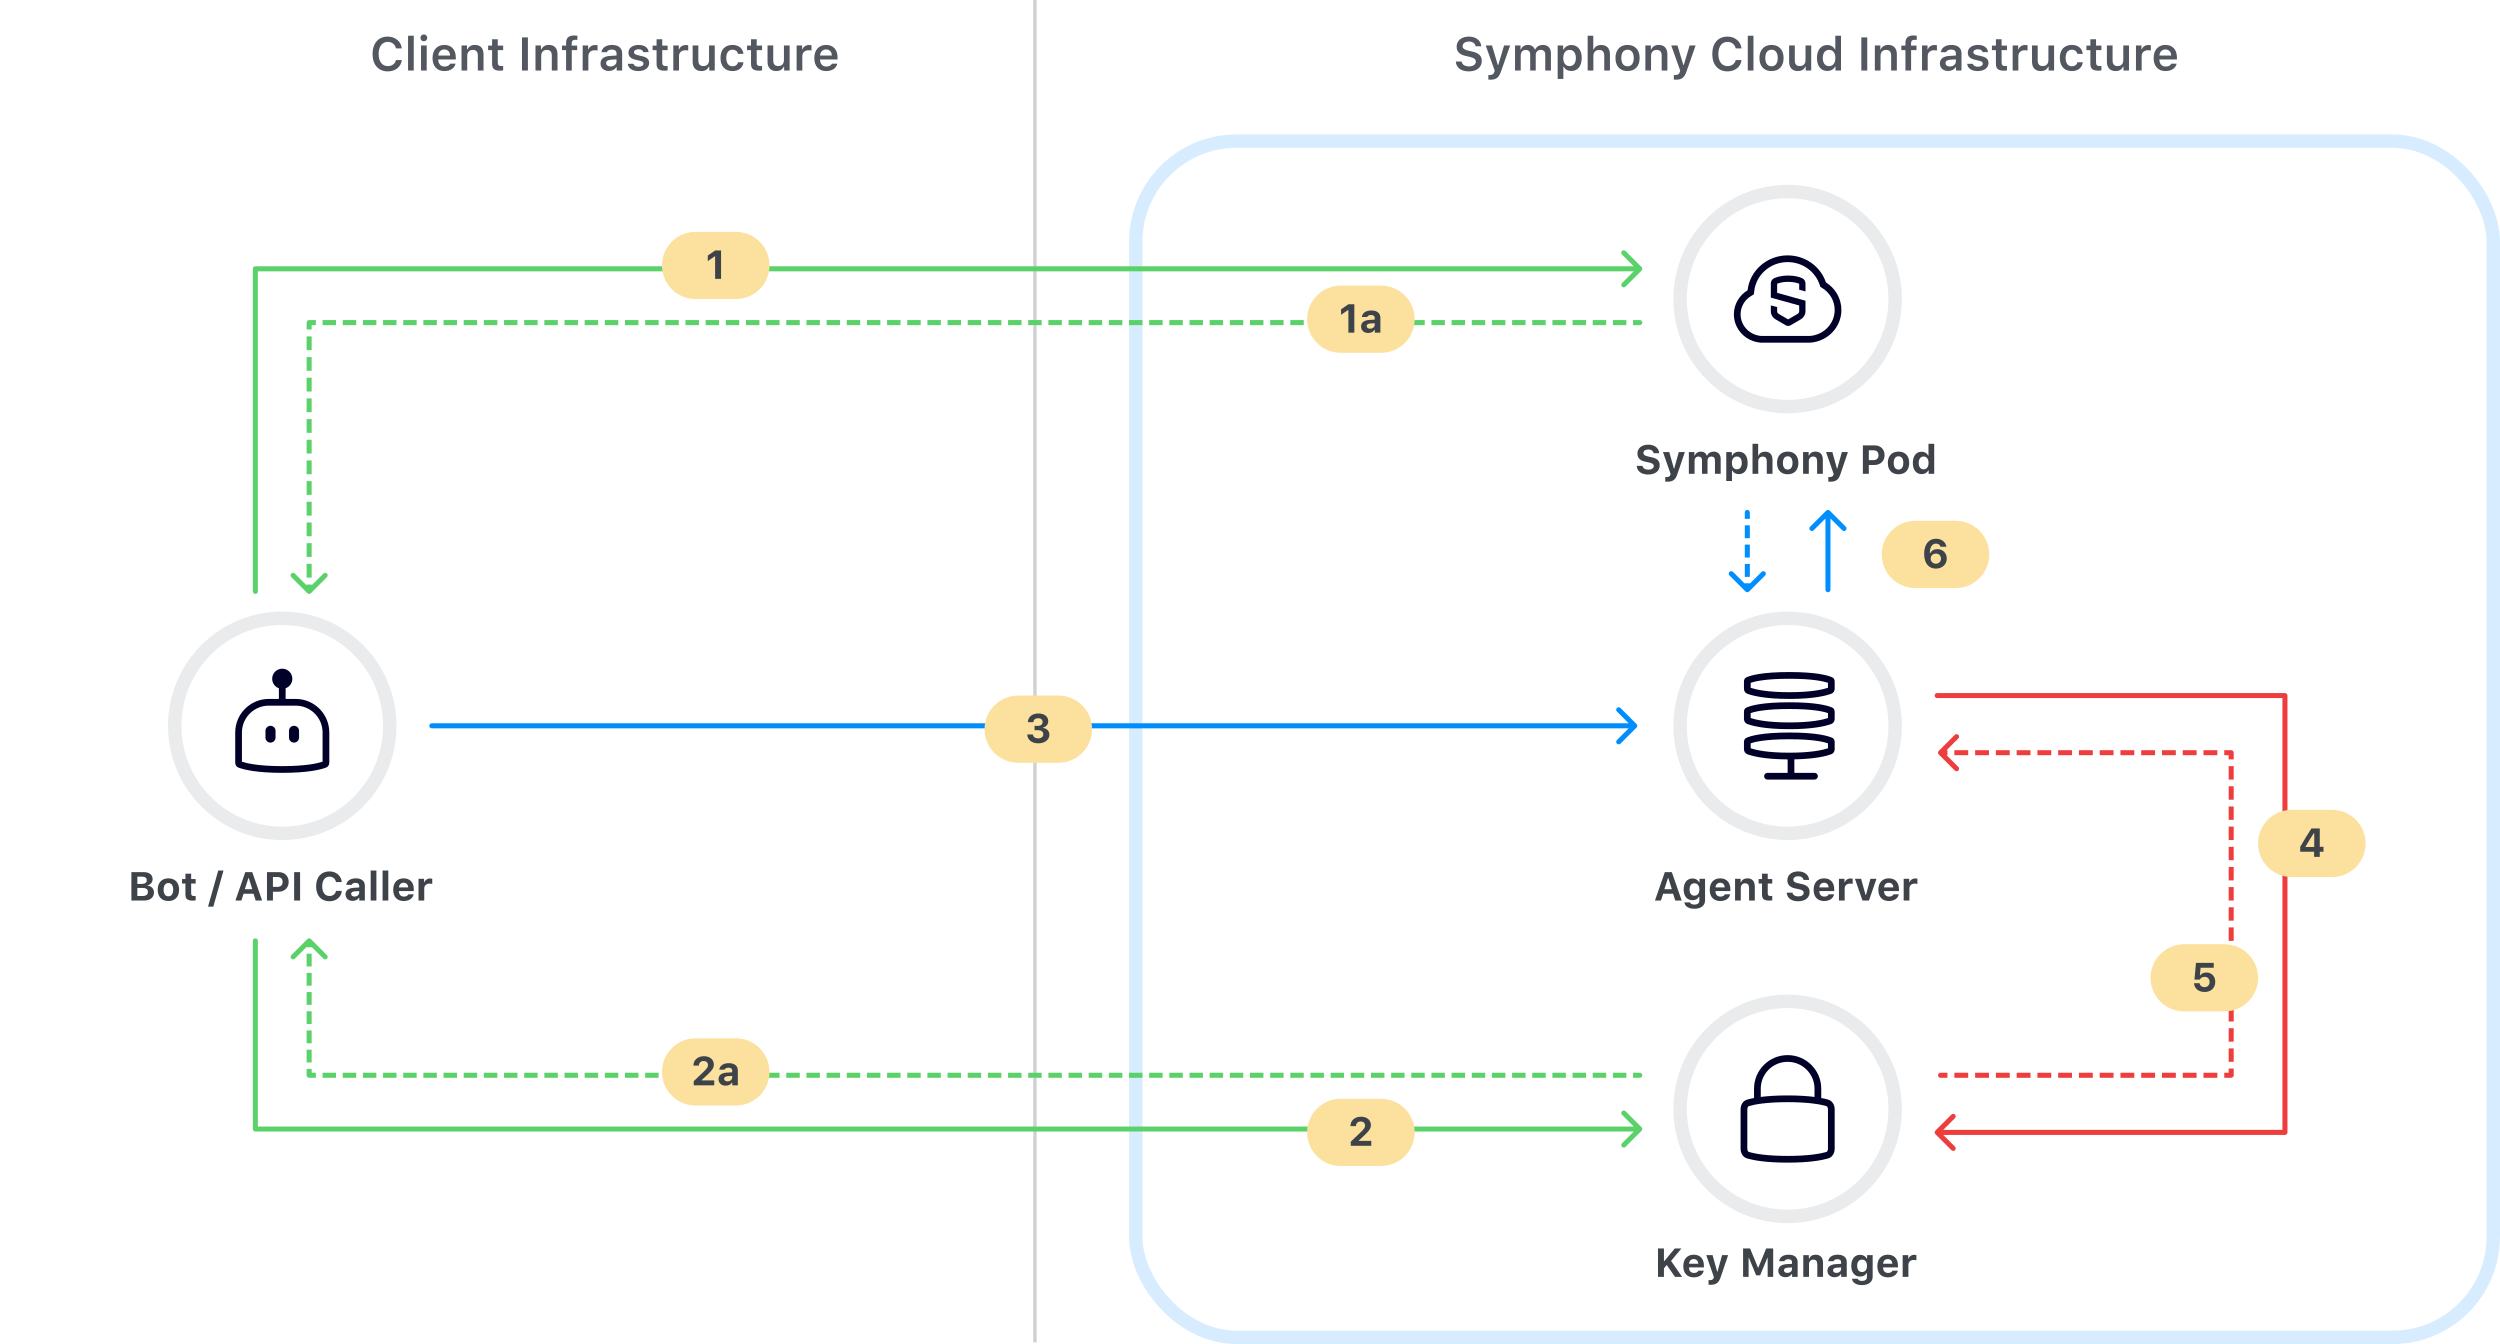 <svg width="744" height="400" viewBox="0 0 744 400" fill="none" xmlns="http://www.w3.org/2000/svg">
<rect width="744" height="400" fill="white"/>
<path d="M308 0L308 399.5" stroke="#CFD0D2"/>
<rect opacity="0.16" x="338" y="42" width="404" height="356" rx="30" stroke="#008EFF" stroke-width="4"/>
<path d="M500 216C500 198.327 514.327 184 532 184C549.673 184 564 198.327 564 216C564 233.673 549.673 248 532 248C514.327 248 500 233.673 500 216Z" fill="white"/>
<path d="M519 202.828C519 202.298 519.227 201.803 519.709 201.583C520.997 200.997 524.381 200 532.5 200C540.619 200 544.003 200.997 545.291 201.583C545.773 201.803 546 202.298 546 202.828V204.93C546 205.598 545.657 206.21 545.031 206.446C543.466 207.036 539.791 208 532.5 208C525.209 208 521.534 207.036 519.969 206.446C519.343 206.21 519 205.598 519 204.93V202.828Z" fill="white"/>
<path d="M519 211.828C519 211.298 519.227 210.803 519.709 210.583C520.997 209.997 524.381 209 532.5 209C540.619 209 544.003 209.997 545.291 210.583C545.773 210.803 546 211.298 546 211.828V213.93C546 214.598 545.657 215.21 545.031 215.446C543.466 216.036 539.791 217 532.5 217C525.209 217 521.534 216.036 519.969 215.446C519.343 215.21 519 214.598 519 213.93V211.828Z" fill="white"/>
<path d="M519 220.828C519 220.298 519.227 219.803 519.709 219.583C520.997 218.997 524.381 218 532.5 218C540.619 218 544.003 218.997 545.291 219.583C545.773 219.803 546 220.298 546 220.828V222.93C546 223.598 545.657 224.21 545.031 224.446C543.466 225.036 539.791 226 532.5 226C525.209 226 521.534 225.036 519.969 224.446C519.343 224.21 519 223.598 519 222.93V220.828Z" fill="white"/>
<path fill-rule="evenodd" clip-rule="evenodd" d="M519.709 201.583C519.227 201.803 519 202.298 519 202.828V204.93C519 205.598 519.343 206.21 519.969 206.446C521.534 207.036 525.209 208 532.5 208C539.791 208 543.466 207.036 545.031 206.446C545.657 206.21 546 205.598 546 204.93V202.828C546 202.298 545.773 201.803 545.291 201.583C544.003 200.997 540.619 200 532.5 200C524.381 200 520.997 200.997 519.709 201.583ZM521 203.219V204.691C522.489 205.193 525.911 206 532.5 206C539.089 206 542.511 205.193 544 204.691V203.219C542.688 202.752 539.475 202 532.5 202C525.525 202 522.312 202.752 521 203.219Z" fill="#000028"/>
<path fill-rule="evenodd" clip-rule="evenodd" d="M519.709 210.583C519.227 210.803 519 211.298 519 211.828V213.93C519 214.598 519.343 215.21 519.969 215.446C521.534 216.036 525.209 217 532.5 217C539.791 217 543.466 216.036 545.031 215.446C545.657 215.21 546 214.598 546 213.93V211.828C546 211.298 545.773 210.803 545.291 210.583C544.003 209.997 540.619 209 532.5 209C524.381 209 520.997 209.997 519.709 210.583ZM521 212.219V213.691C522.489 214.193 525.911 215 532.5 215C539.089 215 542.511 214.193 544 213.691V212.219C542.688 211.752 539.475 211 532.5 211C525.525 211 522.312 211.752 521 212.219Z" fill="#000028"/>
<path fill-rule="evenodd" clip-rule="evenodd" d="M545.031 224.446C543.577 224.994 540.303 225.865 534 225.986V230H540C540.552 230 541 230.448 541 231C541 231.552 540.552 232 540 232H526C525.448 232 525 231.552 525 231C525 230.448 525.448 230 526 230H532V225.998C525.04 225.956 521.498 225.022 519.969 224.446C519.343 224.21 519 223.598 519 222.93V220.828C519 220.298 519.227 219.803 519.709 219.583C520.997 218.997 524.381 218 532.5 218C540.619 218 544.003 218.997 545.291 219.583C545.773 219.803 546 220.298 546 220.828V222.93C546 223.598 545.657 224.21 545.031 224.446ZM521 222.691V221.219C522.312 220.752 525.525 220 532.5 220C539.475 220 542.688 220.752 544 221.219V222.691C542.511 223.193 539.089 224 532.5 224C525.911 224 522.489 223.193 521 222.691Z" fill="#000028"/>
<path d="M532 246C515.431 246 502 232.569 502 216H498C498 234.778 513.222 250 532 250V246ZM562 216C562 232.569 548.569 246 532 246V250C550.778 250 566 234.778 566 216H562ZM532 186C548.569 186 562 199.431 562 216H566C566 197.222 550.778 182 532 182V186ZM532 182C513.222 182 498 197.222 498 216H502C502 199.431 515.431 186 532 186V182Z" fill="#EAEBEC"/>
<path d="M52 216C52 198.327 66.327 184 84 184C101.673 184 116 198.327 116 216C116 233.673 101.673 248 84 248C66.327 248 52 233.673 52 216Z" fill="white"/>
<path d="M70 218C70 212.477 74.477 208 80 208H88C93.523 208 98 212.477 98 218V226.93C98 227.598 97.657 228.209 97.029 228.441C95.439 229.03 91.659 230 84 230C76.341 230 72.561 229.03 70.971 228.441C70.343 228.209 70 227.598 70 226.93V218Z" fill="white"/>
<path d="M79 217.5C79 216.672 79.672 216 80.5 216C81.328 216 82 216.672 82 217.5V219.5C82 220.328 81.328 221 80.5 221C79.672 221 79 220.328 79 219.5V217.5Z" fill="#000028"/>
<path d="M87.5 216C86.672 216 86 216.672 86 217.5V219.5C86 220.328 86.672 221 87.5 221C88.328 221 89 220.328 89 219.5V217.5C89 216.672 88.328 216 87.5 216Z" fill="#000028"/>
<path fill-rule="evenodd" clip-rule="evenodd" d="M85 204.829C86.165 204.417 87 203.306 87 202C87 200.343 85.657 199 84 199C82.343 199 81 200.343 81 202C81 203.306 81.835 204.417 83 204.829V208H80C74.477 208 70 212.477 70 218V226.93C70 227.598 70.343 228.209 70.971 228.441C72.561 229.03 76.341 230 84 230C91.659 230 95.439 229.03 97.029 228.441C97.657 228.209 98 227.598 98 226.93V218C98 212.477 93.523 208 88 208H85V204.829ZM80 210C75.582 210 72 213.582 72 218V226.683C73.524 227.187 77.064 228 84 228C90.936 228 94.476 227.187 96 226.683V218C96 213.582 92.418 210 88 210H80Z" fill="#000028"/>
<path d="M84 246C67.431 246 54 232.569 54 216H50C50 234.778 65.222 250 84 250V246ZM114 216C114 232.569 100.569 246 84 246V250C102.778 250 118 234.778 118 216H114ZM84 186C100.569 186 114 199.431 114 216H118C118 197.222 102.778 182 84 182V186ZM84 182C65.222 182 50 197.222 50 216H54C54 199.431 67.431 186 84 186V182Z" fill="#EAEBEC"/>
<path d="M500 330C500 312.327 514.327 298 532 298C549.673 298 564 312.327 564 330C564 347.673 549.673 362 532 362C514.327 362 500 347.673 500 330Z" fill="white"/>
<path d="M518 330.141C518 328.803 518.701 327.595 519.988 327.229C521.968 326.666 525.652 326 532 326C538.348 326 542.032 326.666 544.012 327.229C545.299 327.595 546 328.803 546 330.141V341.859C546 343.197 545.299 344.405 544.012 344.771C542.032 345.334 538.348 346 532 346C525.652 346 521.968 345.334 519.988 344.771C518.701 344.405 518 343.197 518 341.859V330.141Z" fill="white"/>
<path fill-rule="evenodd" clip-rule="evenodd" d="M532 314C526.477 314 522 318.477 522 324V326.763C521.19 326.916 520.526 327.076 519.988 327.229C518.701 327.595 518 328.803 518 330.141V341.859C518 343.197 518.701 344.405 519.988 344.771C521.968 345.334 525.652 346 532 346C538.348 346 542.032 345.334 544.012 344.771C545.299 344.405 546 343.197 546 341.859V330.141C546 328.803 545.299 327.595 544.012 327.229C543.474 327.076 542.81 326.916 542 326.763V324C542 318.477 537.523 314 532 314ZM540 326.448V324C540 319.582 536.418 316 532 316C527.582 316 524 319.582 524 324V326.448C526.012 326.188 528.631 326 532 326C535.369 326 537.988 326.188 540 326.448ZM544 330.141V341.859C544 342.187 543.913 342.434 543.814 342.586C543.725 342.722 543.617 342.804 543.465 342.847C541.707 343.347 538.216 344 532 344C525.784 344 522.293 343.347 520.535 342.847C520.383 342.804 520.275 342.722 520.186 342.586C520.087 342.434 520 342.187 520 341.859V330.141C520 329.813 520.087 329.566 520.186 329.414C520.275 329.278 520.383 329.196 520.535 329.153C522.293 328.653 525.784 328 532 328C538.216 328 541.707 328.653 543.465 329.153C543.617 329.196 543.725 329.278 543.814 329.414C543.913 329.566 544 329.813 544 330.141Z" fill="#000028"/>
<path d="M532 360C515.431 360 502 346.569 502 330H498C498 348.778 513.222 364 532 364V360ZM562 330C562 346.569 548.569 360 532 360V364C550.778 364 566 348.778 566 330H562ZM532 300C548.569 300 562 313.431 562 330H566C566 311.222 550.778 296 532 296V300ZM532 296C513.222 296 498 311.222 498 330H502C502 313.431 515.431 300 532 300V296Z" fill="#EAEBEC"/>
<path d="M500 89C500 71.327 514.327 57 532 57C549.673 57 564 71.327 564 89C564 106.673 549.673 121 532 121C514.327 121 500 106.673 500 89Z" fill="white"/>
<path fill-rule="evenodd" clip-rule="evenodd" d="M532 76C537.318 76 541.828 79.373 543.402 84.044C546.168 85.778 548 88.806 548 92.25C548 97.416 543.879 101.644 538.667 101.979L524 101.975C519.525 101.643 516 97.998 516 93.55C516 90.527 517.628 87.875 520.075 86.382C520.747 80.541 525.83 76 532 76Z" fill="white"/>
<path d="M528.875 92.606C528.875 92.939 529.052 93.246 529.34 93.414L532.156 95.054L534.972 93.414C535.26 93.246 535.438 92.939 535.438 92.606L535.438 90.911L527 88.571V84.373C527 83.758 527.317 83.093 527.996 82.787C528.721 82.461 530.11 82 532.156 82C534.202 82 535.591 82.461 536.317 82.787C536.995 83.093 537.313 83.758 537.313 84.373V86.732L535.438 86.212V84.447C534.887 84.216 533.795 83.872 532.156 83.872C530.517 83.872 529.425 84.216 528.875 84.447V87.148L537.312 89.5V92.606C537.312 93.604 536.781 94.528 535.917 95.031L532.865 96.809C532.427 97.064 531.886 97.064 531.448 96.809L528.395 95.031C527.531 94.528 527 93.604 527 92.606V90.892L528.875 91.375V92.606Z" fill="#000028"/>
<path fill-rule="evenodd" clip-rule="evenodd" d="M524 101.975L538.667 101.979C543.879 101.644 548 97.416 548 92.25C548 88.806 546.168 85.778 543.402 84.044C541.828 79.373 537.318 76 532 76C525.83 76 520.747 80.541 520.075 86.382C517.628 87.875 516 90.527 516 93.55C516 97.998 519.525 101.643 524 101.975ZM541.507 84.683L541.735 85.359L542.34 85.738C544.56 87.131 546 89.538 546 92.25C546 96.292 542.78 99.68 538.599 99.979L524.079 99.975C520.631 99.685 518 96.879 518 93.55C518 91.269 519.226 89.243 521.117 88.089L521.951 87.581L522.062 86.61C522.615 81.807 526.817 78 532 78C536.461 78 540.207 80.826 541.507 84.683Z" fill="#000028"/>
<path d="M532 119C515.431 119 502 105.569 502 89H498C498 107.778 513.222 123 532 123V119ZM562 89C562 105.569 548.569 119 532 119V123C550.778 123 566 107.778 566 89H562ZM532 59C548.569 59 562 72.431 562 89H566C566 70.222 550.778 55 532 55V59ZM532 55C513.222 55 498 70.222 498 89H502C502 72.431 515.431 59 532 59V55Z" fill="#EAEBEC"/>
<g filter="url(#filter0_d)">
<path d="M560 164C560 158.477 564.477 154 570 154H582C587.523 154 592 158.477 592 164C592 169.523 587.523 174 582 174H570C564.477 174 560 169.523 560 164Z" fill="#FBE19D"/>
<path d="M576.123 168.217C578.016 168.217 579.357 166.969 579.357 165.211C579.357 163.6 578.18 162.416 576.574 162.416C575.59 162.416 574.805 162.861 574.418 163.652H574.312C574.312 161.824 574.992 160.781 576.164 160.781C576.85 160.781 577.359 161.133 577.494 161.707H579.246C579.041 160.295 577.805 159.328 576.141 159.328C573.979 159.328 572.625 161.027 572.625 163.834C572.625 166.77 574.096 168.217 576.123 168.217ZM576.105 166.764C575.227 166.764 574.576 166.096 574.576 165.229C574.576 164.379 575.203 163.746 576.111 163.746C577.02 163.746 577.641 164.373 577.641 165.252C577.641 166.107 576.984 166.764 576.105 166.764Z" fill="#3E4249"/>
</g>
<path d="M543.25 175.5C543.25 175.914 543.586 176.25 544 176.25C544.414 176.25 544.75 175.914 544.75 175.5L543.25 175.5ZM544.53 151.97C544.237 151.677 543.763 151.677 543.47 151.97L538.697 156.743C538.404 157.036 538.404 157.51 538.697 157.803C538.99 158.096 539.464 158.096 539.757 157.803L544 153.561L548.243 157.803C548.536 158.096 549.01 158.096 549.303 157.803C549.596 157.51 549.596 157.036 549.303 156.743L544.53 151.97ZM544.75 175.5L544.75 152.5L543.25 152.5L543.25 175.5L544.75 175.5Z" fill="#008EFF"/>
<path d="M128.5 215.25C128.086 215.25 127.75 215.586 127.75 216C127.75 216.414 128.086 216.75 128.5 216.75V215.25ZM487.03 216.53C487.323 216.237 487.323 215.763 487.03 215.47L482.257 210.697C481.964 210.404 481.49 210.404 481.197 210.697C480.904 210.99 480.904 211.464 481.197 211.757L485.439 216L481.197 220.243C480.904 220.536 480.904 221.01 481.197 221.303C481.49 221.596 481.964 221.596 482.257 221.303L487.03 216.53ZM128.5 216.75L486.5 216.75V215.25L128.5 215.25V216.75Z" fill="#008EFF"/>
<path d="M75.25 176C75.25 176.414 75.586 176.75 76 176.75C76.414 176.75 76.75 176.414 76.75 176L75.25 176ZM488.53 80.53C488.823 80.237 488.823 79.763 488.53 79.47L483.757 74.697C483.464 74.404 482.99 74.404 482.697 74.697C482.404 74.99 482.404 75.464 482.697 75.757L486.939 80L482.697 84.243C482.404 84.535 482.404 85.01 482.697 85.303C482.99 85.596 483.464 85.596 483.757 85.303L488.53 80.53ZM76 80L76 79.25C75.586 79.25 75.25 79.586 75.25 80L76 80ZM76.75 176L76.75 80L75.25 80L75.25 176L76.75 176ZM76 80.75L488 80.75L488 79.25L76 79.25L76 80.75Z" fill="#5AD269"/>
<path d="M75.25 280C75.25 279.586 75.586 279.25 76 279.25C76.414 279.25 76.75 279.586 76.75 280L75.25 280ZM488.53 335.469C488.823 335.762 488.823 336.237 488.53 336.53L483.757 341.303C483.464 341.596 482.99 341.596 482.697 341.303C482.404 341.01 482.404 340.535 482.697 340.242L486.939 336L482.697 331.757C482.404 331.464 482.404 330.989 482.697 330.696C482.99 330.404 483.464 330.404 483.757 330.696L488.53 335.469ZM76 336L76 336.75C75.586 336.75 75.25 336.414 75.25 336L76 336ZM76.75 280L76.75 336L75.25 336L75.25 280L76.75 280ZM76 335.25L488 335.25L488 336.75L76 336.75L76 335.25Z" fill="#5AD269"/>
<path d="M488 95.25C488.414 95.25 488.75 95.586 488.75 96C488.75 96.414 488.414 96.75 488 96.75L488 95.25ZM92.53 176.53C92.237 176.823 91.763 176.823 91.47 176.53L86.697 171.757C86.404 171.464 86.404 170.99 86.697 170.697C86.99 170.404 87.465 170.404 87.757 170.697L92 174.939L96.243 170.697C96.535 170.404 97.01 170.404 97.303 170.697C97.596 170.99 97.596 171.464 97.303 171.757L92.53 176.53ZM92 96L91.25 96C91.25 95.586 91.586 95.25 92 95.25L92 96ZM488 96.75L486 96.75L486 95.25L488 95.25L488 96.75ZM484 96.75L480 96.75L480 95.25L484 95.25L484 96.75ZM478 96.75L474 96.75L474 95.25L478 95.25L478 96.75ZM472 96.75L468 96.75L468 95.25L472 95.25L472 96.75ZM466 96.75L462 96.75L462 95.25L466 95.25L466 96.75ZM460 96.75L456 96.75L456 95.25L460 95.25L460 96.75ZM454 96.75L450 96.75L450 95.25L454 95.25L454 96.75ZM448 96.75L444 96.75L444 95.25L448 95.25L448 96.75ZM442 96.75L438 96.75L438 95.25L442 95.25L442 96.75ZM436 96.75L432 96.75L432 95.25L436 95.25L436 96.75ZM430 96.75L426 96.75L426 95.25L430 95.25L430 96.75ZM424 96.75L420 96.75L420 95.25L424 95.25L424 96.75ZM418 96.75L414 96.75L414 95.25L418 95.25L418 96.75ZM412 96.75L408 96.75L408 95.25L412 95.25L412 96.75ZM406 96.75L402 96.75L402 95.25L406 95.25L406 96.75ZM400 96.75L396 96.75L396 95.25L400 95.25L400 96.75ZM394 96.75L390 96.75L390 95.25L394 95.25L394 96.75ZM388 96.75L384 96.75L384 95.25L388 95.25L388 96.75ZM382 96.75L378 96.75L378 95.25L382 95.25L382 96.75ZM376 96.75L372 96.75L372 95.25L376 95.25L376 96.75ZM370 96.75L366 96.75L366 95.25L370 95.25L370 96.75ZM364 96.75L360 96.75L360 95.25L364 95.25L364 96.75ZM358 96.75L354 96.75L354 95.25L358 95.25L358 96.75ZM352 96.75L348 96.75L348 95.25L352 95.25L352 96.75ZM346 96.75L342 96.75L342 95.25L346 95.25L346 96.75ZM340 96.75L336 96.75L336 95.25L340 95.25L340 96.75ZM334 96.75L330 96.75L330 95.25L334 95.25L334 96.75ZM328 96.75L324 96.75L324 95.25L328 95.25L328 96.75ZM322 96.75L318 96.75L318 95.25L322 95.25L322 96.75ZM316 96.75L312 96.75L312 95.25L316 95.25L316 96.75ZM310 96.75L306 96.75L306 95.25L310 95.25L310 96.75ZM304 96.75L300 96.75L300 95.25L304 95.25L304 96.75ZM298 96.75L294 96.75L294 95.25L298 95.25L298 96.75ZM292 96.75L288 96.75L288 95.25L292 95.25L292 96.75ZM286 96.75L282 96.75L282 95.25L286 95.25L286 96.75ZM280 96.75L276 96.75L276 95.25L280 95.25L280 96.75ZM274 96.75L270 96.75L270 95.25L274 95.25L274 96.75ZM268 96.75L264 96.75L264 95.25L268 95.25L268 96.75ZM262 96.75L258 96.75L258 95.25L262 95.25L262 96.75ZM256 96.75L252 96.75L252 95.25L256 95.25L256 96.75ZM250 96.75L246 96.75L246 95.25L250 95.25L250 96.75ZM244 96.75L240 96.75L240 95.25L244 95.25L244 96.75ZM238 96.75L234 96.75L234 95.25L238 95.25L238 96.75ZM232 96.75L228 96.75L228 95.25L232 95.25L232 96.75ZM226 96.75L222 96.75L222 95.25L226 95.25L226 96.75ZM220 96.75L216 96.75L216 95.25L220 95.25L220 96.75ZM214 96.75L210 96.75L210 95.25L214 95.25L214 96.75ZM208 96.75L204 96.75L204 95.25L208 95.25L208 96.75ZM202 96.75L198 96.75L198 95.25L202 95.25L202 96.75ZM196 96.75L192 96.75L192 95.25L196 95.25L196 96.75ZM190 96.75L186 96.75L186 95.25L190 95.25L190 96.75ZM184 96.75L180 96.75L180 95.25L184 95.25L184 96.75ZM178 96.75L174 96.75L174 95.25L178 95.25L178 96.75ZM172 96.75L168 96.75L168 95.25L172 95.25L172 96.75ZM166 96.75L162 96.75L162 95.25L166 95.25L166 96.75ZM160 96.75L156 96.75L156 95.25L160 95.25L160 96.75ZM154 96.75L150 96.75L150 95.25L154 95.25L154 96.75ZM148 96.75L144 96.75L144 95.25L148 95.25L148 96.75ZM142 96.75L138 96.75L138 95.25L142 95.25L142 96.75ZM136 96.75L132 96.75L132 95.25L136 95.25L136 96.75ZM130 96.75L126 96.75L126 95.25L130 95.25L130 96.75ZM124 96.75L120 96.75L120 95.25L124 95.25L124 96.75ZM118 96.75L114 96.75L114 95.25L118 95.25L118 96.75ZM112 96.75L108 96.75L108 95.25L112 95.25L112 96.75ZM106 96.75L102 96.75L102 95.25L106 95.25L106 96.75ZM100 96.75L96 96.75L96 95.25L100 95.25L100 96.75ZM94 96.75L92 96.75L92 95.25L94 95.25L94 96.75ZM92.75 96L92.75 98.051L91.25 98.051L91.25 96L92.75 96ZM92.75 100.103L92.75 104.205L91.25 104.205L91.25 100.103L92.75 100.103ZM92.75 106.256L92.75 110.359L91.25 110.359L91.25 106.256L92.75 106.256ZM92.75 112.41L92.75 116.513L91.25 116.513L91.25 112.41L92.75 112.41ZM92.75 118.564L92.75 122.667L91.25 122.667L91.25 118.564L92.75 118.564ZM92.75 124.718L92.75 128.82L91.25 128.82L91.25 124.718L92.75 124.718ZM92.75 130.872L92.75 134.974L91.25 134.974L91.25 130.872L92.75 130.872ZM92.75 137.026L92.75 141.128L91.25 141.128L91.25 137.026L92.75 137.026ZM92.75 143.179L92.75 147.282L91.25 147.282L91.25 143.179L92.75 143.179ZM92.75 149.333L92.75 153.436L91.25 153.436L91.25 149.333L92.75 149.333ZM92.75 155.487L92.75 159.59L91.25 159.59L91.25 155.487L92.75 155.487ZM92.75 161.641L92.75 165.744L91.25 165.744L91.25 161.641L92.75 161.641ZM92.75 167.795L92.75 171.897L91.25 171.897L91.25 167.795L92.75 167.795ZM92.75 173.949L92.75 176L91.25 176L91.25 173.949L92.75 173.949Z" fill="#5AD269"/>
<path d="M488 320.75C488.414 320.75 488.75 320.414 488.75 320C488.75 319.586 488.414 319.25 488 319.25L488 320.75ZM92.53 279.47C92.237 279.177 91.763 279.177 91.47 279.47L86.697 284.243C86.404 284.536 86.404 285.011 86.697 285.303C86.99 285.596 87.465 285.596 87.757 285.303L92 281.061L96.243 285.303C96.535 285.596 97.01 285.596 97.303 285.303C97.596 285.011 97.596 284.536 97.303 284.243L92.53 279.47ZM92 320L91.25 320C91.25 320.414 91.586 320.75 92 320.75L92 320ZM488 319.25L486 319.25L486 320.75L488 320.75L488 319.25ZM484 319.25L480 319.25L480 320.75L484 320.75L484 319.25ZM478 319.25L474 319.25L474 320.75L478 320.75L478 319.25ZM472 319.25L468 319.25L468 320.75L472 320.75L472 319.25ZM466 319.25L462 319.25L462 320.75L466 320.75L466 319.25ZM460 319.25L456 319.25L456 320.75L460 320.75L460 319.25ZM454 319.25L450 319.25L450 320.75L454 320.75L454 319.25ZM448 319.25L444 319.25L444 320.75L448 320.75L448 319.25ZM442 319.25L438 319.25L438 320.75L442 320.75L442 319.25ZM436 319.25L432 319.25L432 320.75L436 320.75L436 319.25ZM430 319.25L426 319.25L426 320.75L430 320.75L430 319.25ZM424 319.25L420 319.25L420 320.75L424 320.75L424 319.25ZM418 319.25L414 319.25L414 320.75L418 320.75L418 319.25ZM412 319.25L408 319.25L408 320.75L412 320.75L412 319.25ZM406 319.25L402 319.25L402 320.75L406 320.75L406 319.25ZM400 319.25L396 319.25L396 320.75L400 320.75L400 319.25ZM394 319.25L390 319.25L390 320.75L394 320.75L394 319.25ZM388 319.25L384 319.25L384 320.75L388 320.75L388 319.25ZM382 319.25L378 319.25L378 320.75L382 320.75L382 319.25ZM376 319.25L372 319.25L372 320.75L376 320.75L376 319.25ZM370 319.25L366 319.25L366 320.75L370 320.75L370 319.25ZM364 319.25L360 319.25L360 320.75L364 320.75L364 319.25ZM358 319.25L354 319.25L354 320.75L358 320.75L358 319.25ZM352 319.25L348 319.25L348 320.75L352 320.75L352 319.25ZM346 319.25L342 319.25L342 320.75L346 320.75L346 319.25ZM340 319.25L336 319.25L336 320.75L340 320.75L340 319.25ZM334 319.25L330 319.25L330 320.75L334 320.75L334 319.25ZM328 319.25L324 319.25L324 320.75L328 320.75L328 319.25ZM322 319.25L318 319.25L318 320.75L322 320.75L322 319.25ZM316 319.25L312 319.25L312 320.75L316 320.75L316 319.25ZM310 319.25L306 319.25L306 320.75L310 320.75L310 319.25ZM304 319.25L300 319.25L300 320.75L304 320.75L304 319.25ZM298 319.25L294 319.25L294 320.75L298 320.75L298 319.25ZM292 319.25L288 319.25L288 320.75L292 320.75L292 319.25ZM286 319.25L282 319.25L282 320.75L286 320.75L286 319.25ZM280 319.25L276 319.25L276 320.75L280 320.75L280 319.25ZM274 319.25L270 319.25L270 320.75L274 320.75L274 319.25ZM268 319.25L264 319.25L264 320.75L268 320.75L268 319.25ZM262 319.25L258 319.25L258 320.75L262 320.75L262 319.25ZM256 319.25L252 319.25L252 320.75L256 320.75L256 319.25ZM250 319.25L246 319.25L246 320.75L250 320.75L250 319.25ZM244 319.25L240 319.25L240 320.75L244 320.75L244 319.25ZM238 319.25L234 319.25L234 320.75L238 320.75L238 319.25ZM232 319.25L228 319.25L228 320.75L232 320.75L232 319.25ZM226 319.25L222 319.25L222 320.75L226 320.75L226 319.25ZM220 319.25L216 319.25L216 320.75L220 320.75L220 319.25ZM214 319.25L210 319.25L210 320.75L214 320.75L214 319.25ZM208 319.25L204 319.25L204 320.75L208 320.75L208 319.25ZM202 319.25L198 319.25L198 320.75L202 320.75L202 319.25ZM196 319.25L192 319.25L192 320.75L196 320.75L196 319.25ZM190 319.25L186 319.25L186 320.75L190 320.75L190 319.25ZM184 319.25L180 319.25L180 320.75L184 320.75L184 319.25ZM178 319.25L174 319.25L174 320.75L178 320.75L178 319.25ZM172 319.25L168 319.25L168 320.75L172 320.75L172 319.25ZM166 319.25L162 319.25L162 320.75L166 320.75L166 319.25ZM160 319.25L156 319.25L156 320.75L160 320.75L160 319.25ZM154 319.25L150 319.25L150 320.75L154 320.75L154 319.25ZM148 319.25L144 319.25L144 320.75L148 320.75L148 319.25ZM142 319.25L138 319.25L138 320.75L142 320.75L142 319.25ZM136 319.25L132 319.25L132 320.75L136 320.75L136 319.25ZM130 319.25L126 319.25L126 320.75L130 320.75L130 319.25ZM124 319.25L120 319.25L120 320.75L124 320.75L124 319.25ZM118 319.25L114 319.25L114 320.75L118 320.75L118 319.25ZM112 319.25L108 319.25L108 320.75L112 320.75L112 319.25ZM106 319.25L102 319.25L102 320.75L106 320.75L106 319.25ZM100 319.25L96 319.25L96 320.75L100 320.75L100 319.25ZM94 319.25L92 319.25L92 320.75L94 320.75L94 319.25ZM92.75 320L92.75 318.095L91.25 318.095L91.25 320L92.75 320ZM92.75 316.191L92.75 312.381L91.25 312.381L91.25 316.191L92.75 316.191ZM92.75 310.476L92.75 306.667L91.25 306.667L91.25 310.476L92.75 310.476ZM92.75 304.762L92.75 300.952L91.25 300.952L91.25 304.762L92.75 304.762ZM92.75 299.048L92.75 295.238L91.25 295.238L91.25 299.048L92.75 299.048ZM92.75 293.333L92.75 289.524L91.25 289.524L91.25 293.333L92.75 293.333ZM92.75 287.619L92.75 283.81L91.25 283.81L91.25 287.619L92.75 287.619ZM92.75 281.905L92.75 280L91.25 280L91.25 281.905L92.75 281.905Z" fill="#5AD269"/>
<path d="M576.5 206.25C576.086 206.25 575.75 206.586 575.75 207C575.75 207.414 576.086 207.75 576.5 207.75L576.5 206.25ZM575.97 336.47C575.677 336.763 575.677 337.237 575.97 337.53L580.743 342.303C581.036 342.596 581.51 342.596 581.803 342.303C582.096 342.01 582.096 341.536 581.803 341.243L577.561 337L581.803 332.757C582.096 332.464 582.096 331.99 581.803 331.697C581.51 331.404 581.036 331.404 580.743 331.697L575.97 336.47ZM680 337L680 337.75C680.414 337.75 680.75 337.414 680.75 337L680 337ZM680 207L680.75 207C680.75 206.586 680.414 206.25 680 206.25L680 207ZM680 336.25L576.5 336.25L576.5 337.75L680 337.75L680 336.25ZM576.5 207.75L680 207.75L680 206.25L576.5 206.25L576.5 207.75ZM679.25 207L679.25 337L680.75 337L680.75 207L679.25 207Z" fill="#EE3D3D"/>
<path d="M520.75 152.5C520.75 152.086 520.414 151.75 520 151.75C519.586 151.75 519.25 152.086 519.25 152.5L520.75 152.5ZM519.47 176.03C519.763 176.323 520.237 176.323 520.53 176.03L525.303 171.257C525.596 170.964 525.596 170.49 525.303 170.197C525.01 169.904 524.536 169.904 524.243 170.197L520 174.439L515.757 170.197C515.464 169.904 514.99 169.904 514.697 170.197C514.404 170.49 514.404 170.964 514.697 171.257L519.47 176.03ZM519.25 152.5L519.25 154.417L520.75 154.417L520.75 152.5L519.25 152.5ZM519.25 156.333L519.25 160.167L520.75 160.167L520.75 156.333L519.25 156.333ZM519.25 162.083L519.25 165.917L520.75 165.917L520.75 162.083L519.25 162.083ZM519.25 167.833L519.25 171.667L520.75 171.667L520.75 167.833L519.25 167.833ZM519.25 173.583L519.25 175.5L520.75 175.5L520.75 173.583L519.25 173.583Z" fill="#008EFF"/>
<path d="M577.5 320.75C577.086 320.75 576.75 320.414 576.75 320C576.75 319.586 577.086 319.25 577.5 319.25L577.5 320.75ZM576.97 224.53C576.677 224.237 576.677 223.763 576.97 223.47L581.743 218.697C582.036 218.404 582.51 218.404 582.803 218.697C583.096 218.99 583.096 219.464 582.803 219.757L578.561 224L582.803 228.243C583.096 228.536 583.096 229.01 582.803 229.303C582.51 229.596 582.036 229.596 581.743 229.303L576.97 224.53ZM664 224L664 223.25C664.414 223.25 664.75 223.586 664.75 224L664 224ZM664 320L664.75 320C664.75 320.414 664.414 320.75 664 320.75L664 320ZM577.5 319.25L579.56 319.25L579.56 320.75L577.5 320.75L577.5 319.25ZM581.619 319.25L585.738 319.25L585.738 320.75L581.619 320.75L581.619 319.25ZM587.798 319.25L591.917 319.25L591.917 320.75L587.798 320.75L587.798 319.25ZM593.976 319.25L598.095 319.25L598.095 320.75L593.976 320.75L593.976 319.25ZM600.155 319.25L604.274 319.25L604.274 320.75L600.155 320.75L600.155 319.25ZM606.333 319.25L610.452 319.25L610.452 320.75L606.333 320.75L606.333 319.25ZM612.512 319.25L616.631 319.25L616.631 320.75L612.512 320.75L612.512 319.25ZM618.69 319.25L622.81 319.25L622.81 320.75L618.69 320.75L618.69 319.25ZM624.869 319.25L628.988 319.25L628.988 320.75L624.869 320.75L624.869 319.25ZM631.048 319.25L635.167 319.25L635.167 320.75L631.048 320.75L631.048 319.25ZM637.226 319.25L641.345 319.25L641.345 320.75L637.226 320.75L637.226 319.25ZM643.405 319.25L647.524 319.25L647.524 320.75L643.405 320.75L643.405 319.25ZM649.583 319.25L653.702 319.25L653.702 320.75L649.583 320.75L649.583 319.25ZM655.762 319.25L659.881 319.25L659.881 320.75L655.762 320.75L655.762 319.25ZM661.94 319.25L664 319.25L664 320.75L661.94 320.75L661.94 319.25ZM663.25 320L663.25 318L664.75 318L664.75 320L663.25 320ZM663.25 316L663.25 312L664.75 312L664.75 316L663.25 316ZM663.25 310L663.25 306L664.75 306L664.75 310L663.25 310ZM663.25 304L663.25 300L664.75 300L664.75 304L663.25 304ZM663.25 298L663.25 294L664.75 294L664.75 298L663.25 298ZM663.25 292L663.25 288L664.75 288L664.75 292L663.25 292ZM663.25 286L663.25 282L664.75 282L664.75 286L663.25 286ZM663.25 280L663.25 276L664.75 276L664.75 280L663.25 280ZM663.25 274L663.25 270L664.75 270L664.75 274L663.25 274ZM663.25 268L663.25 264L664.75 264L664.75 268L663.25 268ZM663.25 262L663.25 258L664.75 258L664.75 262L663.25 262ZM663.25 256L663.25 252L664.75 252L664.75 256L663.25 256ZM663.25 250L663.25 246L664.75 246L664.75 250L663.25 250ZM663.25 244L663.25 240L664.75 240L664.75 244L663.25 244ZM663.25 238L663.25 234L664.75 234L664.75 238L663.25 238ZM663.25 232L663.25 228L664.75 228L664.75 232L663.25 232ZM663.25 226L663.25 224L664.75 224L664.75 226L663.25 226ZM664 224.75L661.94 224.75L661.94 223.25L664 223.25L664 224.75ZM659.881 224.75L655.762 224.75L655.762 223.25L659.881 223.25L659.881 224.75ZM653.702 224.75L649.583 224.75L649.583 223.25L653.702 223.25L653.702 224.75ZM647.524 224.75L643.405 224.75L643.405 223.25L647.524 223.25L647.524 224.75ZM641.345 224.75L637.226 224.75L637.226 223.25L641.345 223.25L641.345 224.75ZM635.167 224.75L631.048 224.75L631.048 223.25L635.167 223.25L635.167 224.75ZM628.988 224.75L624.869 224.75L624.869 223.25L628.988 223.25L628.988 224.75ZM622.81 224.75L618.69 224.75L618.69 223.25L622.81 223.25L622.81 224.75ZM616.631 224.75L612.512 224.75L612.512 223.25L616.631 223.25L616.631 224.75ZM610.452 224.75L606.333 224.75L606.333 223.25L610.452 223.25L610.452 224.75ZM604.274 224.75L600.155 224.75L600.155 223.25L604.274 223.25L604.274 224.75ZM598.095 224.75L593.976 224.75L593.976 223.25L598.095 223.25L598.095 224.75ZM591.917 224.75L587.798 224.75L587.798 223.25L591.917 223.25L591.917 224.75ZM585.738 224.75L581.619 224.75L581.619 223.25L585.738 223.25L585.738 224.75ZM579.56 224.75L577.5 224.75L577.5 223.25L579.56 223.25L579.56 224.75Z" fill="#EE3D3D"/>
<g filter="url(#filter1_d)">
<path d="M672 250C672 244.477 676.477 240 682 240H694C699.523 240 704 244.477 704 250C704 255.523 699.523 260 694 260H682C676.477 260 672 255.523 672 250Z" fill="#FBE19D"/>
<path d="M688.674 254H690.361V252.471H691.469V251H690.361V245.545H687.883C686.752 247.279 685.604 249.137 684.537 251.035V252.471H688.674V254ZM686.125 250.959C686.893 249.611 687.795 248.17 688.621 246.922H688.715V251.059H686.125V250.959Z" fill="#3E4249"/>
</g>
<g filter="url(#filter2_d)">
<path d="M640 290C640 284.477 644.477 280 650 280H662C667.523 280 672 284.477 672 290C672 295.523 667.523 300 662 300H650C644.477 300 640 295.523 640 290Z" fill="#FBE19D"/>
<path d="M656.088 294.217C657.992 294.217 659.264 292.998 659.264 291.205C659.264 289.488 658.098 288.422 656.639 288.422C655.76 288.422 655.139 288.738 654.787 289.271H654.682L654.898 286.998H658.807V285.545H653.527L653.076 290.52H654.658C654.922 290.021 655.438 289.711 656.105 289.711C656.967 289.711 657.576 290.314 657.576 291.223C657.576 292.154 656.961 292.77 656.07 292.77C655.285 292.77 654.682 292.307 654.588 291.592H652.953C653.006 293.104 654.254 294.217 656.088 294.217Z" fill="#3E4249"/>
</g>
<g filter="url(#filter3_d)">
<path d="M293 216C293 210.477 297.477 206 303 206H315C320.523 206 325 210.477 325 216C325 221.523 320.523 226 315 226H303C297.477 226 293 221.523 293 216Z" fill="#FBE19D"/>
<path d="M307.881 216.314H308.953C309.902 216.314 310.488 216.777 310.488 217.527C310.488 218.26 309.861 218.746 308.965 218.746C308.057 218.746 307.447 218.289 307.395 217.574H305.701C305.777 219.174 307.078 220.217 308.988 220.217C310.898 220.217 312.293 219.168 312.293 217.686C312.293 216.555 311.578 215.805 310.4 215.635V215.523C311.309 215.301 311.953 214.627 311.959 213.602C311.965 212.365 310.922 211.328 309.047 211.328C307.143 211.328 305.941 212.377 305.883 213.936H307.518C307.576 213.18 308.104 212.74 308.959 212.74C309.785 212.74 310.283 213.221 310.283 213.854C310.283 214.545 309.738 215.02 308.936 215.02H307.881V216.314Z" fill="#3E4249"/>
</g>
<g filter="url(#filter4_d)">
<path d="M197 78C197 72.477 201.477 68 207 68H219C224.523 68 229 72.477 229 78C229 83.523 224.523 88 219 88H207C201.477 88 197 83.523 197 78Z" fill="#FBE19D"/>
<path d="M212.818 82H214.588V73.545H212.824L210.639 75.051V76.697L212.713 75.268H212.818V82Z" fill="#3E4249"/>
</g>
<g filter="url(#filter5_d)">
<path d="M197 318C197 312.477 201.477 308 207 308H219C224.523 308 229 312.477 229 318C229 323.523 224.523 328 219 328H207C201.477 328 197 323.523 197 318Z" fill="#FBE19D"/>
<path d="M206.355 316.129H207.996C207.996 315.32 208.535 314.752 209.396 314.752C210.223 314.752 210.703 315.285 210.703 315.959C210.703 316.527 210.475 316.914 209.42 317.928L206.455 320.764V322H212.555V320.529H208.84V320.424L210.598 318.783C212.004 317.465 212.438 316.785 212.438 315.795C212.438 314.365 211.289 313.328 209.496 313.328C207.645 313.328 206.355 314.471 206.355 316.129ZM216.51 320.816C215.918 320.816 215.502 320.523 215.502 320.043C215.502 319.58 215.859 319.316 216.592 319.264L217.898 319.182V319.656C217.898 320.312 217.301 320.816 216.51 320.816ZM215.947 322.1C216.785 322.1 217.488 321.748 217.822 321.156H217.928V322H219.58V317.588C219.58 316.205 218.613 315.396 216.902 315.396C215.279 315.396 214.184 316.146 214.072 317.342H215.643C215.783 316.955 216.193 316.744 216.809 316.744C217.512 316.744 217.898 317.049 217.898 317.588V318.115L216.334 318.209C214.729 318.303 213.832 318.982 213.832 320.154C213.832 321.338 214.705 322.1 215.947 322.1Z" fill="#3E4249"/>
</g>
<g filter="url(#filter6_d)">
<path d="M389 94C389 88.477 393.477 84 399 84H411C416.523 84 421 88.477 421 94C421 99.523 416.523 104 411 104H399C393.477 104 389 99.523 389 94Z" fill="#FBE19D"/>
<path d="M401.279 98H403.049V89.545H401.285L399.1 91.051V92.697L401.174 91.268H401.279V98ZM407.73 96.816C407.139 96.816 406.723 96.523 406.723 96.043C406.723 95.58 407.08 95.316 407.812 95.264L409.119 95.182V95.656C409.119 96.312 408.521 96.816 407.73 96.816ZM407.168 98.1C408.006 98.1 408.709 97.748 409.043 97.156H409.148V98H410.801V93.588C410.801 92.205 409.834 91.397 408.123 91.397C406.5 91.397 405.404 92.147 405.293 93.342H406.863C407.004 92.955 407.414 92.744 408.029 92.744C408.732 92.744 409.119 93.049 409.119 93.588V94.115L407.555 94.209C405.949 94.303 405.053 94.982 405.053 96.154C405.053 97.338 405.926 98.1 407.168 98.1Z" fill="#3E4249"/>
</g>
<g filter="url(#filter7_d)">
<path d="M389 336C389 330.477 393.477 326 399 326H411C416.523 326 421 330.477 421 336C421 341.523 416.523 346 411 346H399C393.477 346 389 341.523 389 336Z" fill="#FBE19D"/>
<path d="M401.895 334.129H403.535C403.535 333.32 404.074 332.752 404.936 332.752C405.762 332.752 406.242 333.285 406.242 333.959C406.242 334.527 406.014 334.914 404.959 335.928L401.994 338.764V340H408.094V338.529H404.379V338.424L406.137 336.783C407.543 335.465 407.977 334.785 407.977 333.795C407.977 332.365 406.828 331.328 405.035 331.328C403.184 331.328 401.895 332.471 401.895 334.129Z" fill="#3E4249"/>
</g>
<rect width="225" height="17" transform="translate(428 8)" fill="white"/>
<path d="M433.251 18.32C433.34 20.111 434.837 21.246 437.1 21.246C439.492 21.246 440.976 20.05 440.976 18.129C440.976 16.625 440.135 15.791 438.132 15.34L436.997 15.08C435.773 14.8 435.274 14.41 435.274 13.747C435.274 12.906 436.026 12.359 437.161 12.359C438.241 12.359 439.007 12.906 439.13 13.774H440.818C440.736 12.079 439.239 10.89 437.168 10.89C434.96 10.89 433.497 12.079 433.497 13.87C433.497 15.34 434.338 16.229 436.129 16.632L437.407 16.926C438.672 17.22 439.212 17.637 439.212 18.348C439.212 19.175 438.371 19.77 437.209 19.77C435.958 19.77 435.083 19.202 434.974 18.32H433.251ZM443.601 23.714C445.275 23.714 446.075 23.099 446.711 21.239L449.411 13.521H447.62L445.877 19.359H445.761L444.011 13.521H442.151L444.824 21.034L444.735 21.362C444.517 22.053 444.113 22.326 443.396 22.326C443.279 22.326 443.026 22.319 442.931 22.299V23.686C443.04 23.707 443.498 23.714 443.601 23.714ZM450.874 21H452.569V16.454C452.569 15.538 453.191 14.848 454.032 14.848C454.866 14.848 455.386 15.347 455.386 16.167V21H457.033V16.345C457.033 15.49 457.614 14.848 458.496 14.848C459.405 14.848 459.863 15.326 459.863 16.29V21H461.552V15.859C461.552 14.308 460.649 13.371 459.152 13.371C458.113 13.371 457.252 13.911 456.883 14.731H456.767C456.452 13.891 455.734 13.371 454.702 13.371C453.711 13.371 452.945 13.877 452.624 14.731H452.508V13.521H450.874V21ZM467.636 13.398C466.61 13.398 465.742 13.911 465.312 14.759H465.195V13.521H463.562V23.488H465.257V19.865H465.373C465.756 20.658 466.583 21.123 467.656 21.123C469.543 21.123 470.719 19.646 470.719 17.261C470.719 14.861 469.529 13.398 467.636 13.398ZM467.103 19.681C465.947 19.681 465.229 18.758 465.223 17.261C465.229 15.771 465.954 14.841 467.109 14.841C468.271 14.841 468.976 15.75 468.976 17.261C468.976 18.771 468.278 19.681 467.103 19.681ZM472.489 21H474.185V16.659C474.185 15.586 474.807 14.861 475.921 14.861C476.905 14.861 477.425 15.442 477.425 16.577V21H479.12V16.174C479.12 14.396 478.149 13.385 476.55 13.385C475.436 13.385 474.636 13.891 474.28 14.731H474.157V10.63H472.489V21ZM484.356 21.15C486.592 21.15 487.952 19.688 487.952 17.261C487.952 14.841 486.585 13.371 484.356 13.371C482.135 13.371 480.761 14.848 480.761 17.261C480.761 19.688 482.114 21.15 484.356 21.15ZM484.356 19.729C483.174 19.729 482.497 18.826 482.497 17.261C482.497 15.702 483.174 14.793 484.356 14.793C485.532 14.793 486.209 15.702 486.209 17.261C486.209 18.826 485.539 19.729 484.356 19.729ZM489.661 21H491.356V16.645C491.356 15.545 491.992 14.848 493.004 14.848C494.036 14.848 494.515 15.422 494.515 16.564V21H496.21V16.16C496.21 14.376 495.301 13.371 493.633 13.371C492.519 13.371 491.767 13.884 491.411 14.718H491.295V13.521H489.661V21ZM498.808 23.714C500.482 23.714 501.282 23.099 501.918 21.239L504.618 13.521H502.827L501.084 19.359H500.968L499.218 13.521H497.358L500.031 21.034L499.942 21.362C499.724 22.053 499.32 22.326 498.603 22.326C498.486 22.326 498.233 22.319 498.138 22.299V23.686C498.247 23.707 498.705 23.714 498.808 23.714ZM514.106 21.246C516.383 21.246 518.051 19.886 518.283 17.869H516.547C516.308 18.977 515.357 19.674 514.106 19.674C512.425 19.674 511.379 18.293 511.379 16.064C511.379 13.843 512.425 12.462 514.1 12.462C515.344 12.462 516.294 13.227 516.54 14.41H518.276C518.071 12.352 516.342 10.89 514.1 10.89C511.304 10.89 509.574 12.865 509.574 16.071C509.574 19.264 511.311 21.246 514.106 21.246ZM520.136 21H521.831V10.63H520.136V21ZM527.204 21.15C529.439 21.15 530.8 19.688 530.8 17.261C530.8 14.841 529.433 13.371 527.204 13.371C524.982 13.371 523.608 14.848 523.608 17.261C523.608 19.688 524.962 21.15 527.204 21.15ZM527.204 19.729C526.021 19.729 525.345 18.826 525.345 17.261C525.345 15.702 526.021 14.793 527.204 14.793C528.38 14.793 529.057 15.702 529.057 17.261C529.057 18.826 528.387 19.729 527.204 19.729ZM539.017 13.521H537.321V17.876C537.321 18.983 536.72 19.66 535.619 19.66C534.607 19.66 534.136 19.1 534.136 17.958V13.521H532.44V18.382C532.44 20.132 533.397 21.15 535.031 21.15C536.173 21.15 536.904 20.665 537.267 19.811H537.383V21H539.017V13.521ZM543.802 21.123C544.841 21.123 545.702 20.638 546.126 19.817H546.242V21H547.883V10.63H546.188V14.711H546.071C545.675 13.891 544.827 13.398 543.802 13.398C541.915 13.398 540.726 14.889 540.726 17.254C540.726 19.633 541.908 21.123 543.802 21.123ZM544.328 14.841C545.49 14.841 546.208 15.771 546.208 17.261C546.208 18.765 545.497 19.681 544.328 19.681C543.166 19.681 542.462 18.771 542.462 17.261C542.462 15.757 543.173 14.841 544.328 14.841ZM555.696 21V11.136H553.933V21H555.696ZM557.952 21H559.647V16.645C559.647 15.545 560.283 14.848 561.295 14.848C562.327 14.848 562.806 15.422 562.806 16.564V21H564.501V16.16C564.501 14.376 563.592 13.371 561.924 13.371C560.81 13.371 560.058 13.884 559.702 14.718H559.586V13.521H557.952V21ZM567.058 21H568.746V14.923H570.353V13.569H568.726V12.893C568.726 12.188 569.04 11.84 569.84 11.84C570.079 11.84 570.284 11.854 570.421 11.874V10.63C570.147 10.582 569.84 10.555 569.478 10.555C567.816 10.555 567.058 11.293 567.058 12.783V13.569H565.834V14.923H567.058V21ZM571.993 21H573.688V16.68C573.688 15.634 574.454 14.95 575.555 14.95C575.842 14.95 576.293 14.998 576.423 15.046V13.474C576.266 13.426 575.965 13.398 575.719 13.398C574.755 13.398 573.948 13.945 573.743 14.684H573.627V13.521H571.993V21ZM580.278 19.79C579.526 19.79 578.986 19.414 578.986 18.785C578.986 18.177 579.431 17.835 580.381 17.773L582.069 17.664V18.259C582.069 19.127 581.304 19.79 580.278 19.79ZM579.779 21.123C580.757 21.123 581.577 20.699 581.994 19.975H582.11V21H583.744V15.894C583.744 14.308 582.664 13.371 580.743 13.371C578.966 13.371 577.729 14.212 577.592 15.531H579.191C579.349 15.025 579.882 14.752 580.661 14.752C581.577 14.752 582.069 15.162 582.069 15.894V16.523L580.142 16.639C578.323 16.748 577.305 17.527 577.305 18.881C577.305 20.248 578.337 21.123 579.779 21.123ZM585.617 15.661C585.617 16.789 586.294 17.452 587.729 17.78L589.056 18.088C589.767 18.245 590.088 18.512 590.088 18.936C590.088 19.489 589.493 19.865 588.639 19.865C587.791 19.865 587.265 19.537 587.101 18.983H585.426C585.556 20.344 586.731 21.15 588.598 21.15C590.464 21.15 591.783 20.193 591.783 18.758C591.783 17.657 591.12 17.042 589.691 16.721L588.372 16.42C587.62 16.249 587.265 15.989 587.265 15.565C587.265 15.025 587.846 14.656 588.618 14.656C589.411 14.656 589.91 14.991 590.033 15.518H591.626C591.503 14.157 590.389 13.371 588.611 13.371C586.848 13.371 585.617 14.308 585.617 15.661ZM593.984 11.69V13.569H592.802V14.923H593.984V19.004C593.984 20.453 594.668 21.034 596.384 21.034C596.712 21.034 597.026 21 597.272 20.952V19.626C597.067 19.646 596.938 19.66 596.698 19.66C595.987 19.66 595.673 19.332 595.673 18.594V14.923H597.272V13.569H595.673V11.69H593.984ZM598.968 21H600.663V16.68C600.663 15.634 601.429 14.95 602.529 14.95C602.816 14.95 603.268 14.998 603.397 15.046V13.474C603.24 13.426 602.939 13.398 602.693 13.398C601.729 13.398 600.923 13.945 600.718 14.684H600.602V13.521H598.968V21ZM611.3 13.521H609.604V17.876C609.604 18.983 609.003 19.66 607.902 19.66C606.891 19.66 606.419 19.1 606.419 17.958V13.521H604.724V18.382C604.724 20.132 605.681 21.15 607.314 21.15C608.456 21.15 609.188 20.665 609.55 19.811H609.666V21H611.3V13.521ZM619.838 16.037C619.66 14.465 618.498 13.371 616.577 13.371C614.328 13.371 613.009 14.813 613.009 17.24C613.009 19.701 614.335 21.15 616.584 21.15C618.478 21.15 619.653 20.098 619.838 18.532H618.225C618.047 19.311 617.459 19.729 616.577 19.729C615.422 19.729 614.725 18.812 614.725 17.24C614.725 15.688 615.415 14.793 616.577 14.793C617.507 14.793 618.067 15.312 618.225 16.037H619.838ZM622.094 11.69V13.569H620.911V14.923H622.094V19.004C622.094 20.453 622.777 21.034 624.493 21.034C624.821 21.034 625.136 21 625.382 20.952V19.626C625.177 19.646 625.047 19.66 624.808 19.66C624.097 19.66 623.782 19.332 623.782 18.594V14.923H625.382V13.569H623.782V11.69H622.094ZM633.585 13.521H631.89V17.876C631.89 18.983 631.288 19.66 630.188 19.66C629.176 19.66 628.704 19.1 628.704 17.958V13.521H627.009V18.382C627.009 20.132 627.966 21.15 629.6 21.15C630.741 21.15 631.473 20.665 631.835 19.811H631.951V21H633.585V13.521ZM635.663 21H637.358V16.68C637.358 15.634 638.124 14.95 639.225 14.95C639.512 14.95 639.963 14.998 640.093 15.046V13.474C639.936 13.426 639.635 13.398 639.389 13.398C638.425 13.398 637.618 13.945 637.413 14.684H637.297V13.521H635.663V21ZM644.434 14.718C645.452 14.718 646.122 15.429 646.156 16.536H642.636C642.711 15.442 643.422 14.718 644.434 14.718ZM646.17 18.942C645.924 19.496 645.343 19.804 644.502 19.804C643.388 19.804 642.67 19.024 642.629 17.78V17.691H647.852V17.145C647.852 14.786 646.573 13.371 644.44 13.371C642.273 13.371 640.927 14.882 640.927 17.288C640.927 19.694 642.253 21.15 644.454 21.15C646.218 21.15 647.469 20.303 647.776 18.942H646.17Z" fill="#525760"/>
<rect width="148" height="17" transform="translate(106 8)" fill="white"/>
<path d="M115.407 21.246C117.684 21.246 119.352 19.886 119.584 17.869H117.848C117.608 18.977 116.658 19.674 115.407 19.674C113.726 19.674 112.68 18.293 112.68 16.064C112.68 13.843 113.726 12.462 115.4 12.462C116.645 12.462 117.595 13.227 117.841 14.41H119.577C119.372 12.352 117.643 10.89 115.4 10.89C112.604 10.89 110.875 12.865 110.875 16.071C110.875 19.264 112.611 21.246 115.407 21.246ZM121.437 21H123.132V10.63H121.437V21ZM125.299 21H126.987V13.521H125.299V21ZM126.14 12.284C126.7 12.284 127.151 11.833 127.151 11.266C127.151 10.698 126.7 10.24 126.14 10.24C125.586 10.24 125.128 10.698 125.128 11.266C125.128 11.833 125.586 12.284 126.14 12.284ZM132.23 14.718C133.249 14.718 133.919 15.429 133.953 16.536H130.433C130.508 15.442 131.219 14.718 132.23 14.718ZM133.967 18.942C133.721 19.496 133.14 19.804 132.299 19.804C131.185 19.804 130.467 19.024 130.426 17.78V17.691H135.648V17.145C135.648 14.786 134.37 13.371 132.237 13.371C130.07 13.371 128.724 14.882 128.724 17.288C128.724 19.694 130.05 21.15 132.251 21.15C134.015 21.15 135.266 20.303 135.573 18.942H133.967ZM137.351 21H139.046V16.645C139.046 15.545 139.682 14.848 140.693 14.848C141.726 14.848 142.204 15.422 142.204 16.564V21H143.899V16.16C143.899 14.376 142.99 13.371 141.322 13.371C140.208 13.371 139.456 13.884 139.101 14.718H138.984V13.521H137.351V21ZM146.449 11.69V13.569H145.267V14.923H146.449V19.004C146.449 20.453 147.133 21.034 148.849 21.034C149.177 21.034 149.491 21 149.737 20.952V19.626C149.532 19.646 149.402 19.66 149.163 19.66C148.452 19.66 148.138 19.332 148.138 18.594V14.923H149.737V13.569H148.138V11.69H146.449ZM157.106 21V11.136H155.343V21H157.106ZM159.362 21H161.058V16.645C161.058 15.545 161.693 14.848 162.705 14.848C163.737 14.848 164.216 15.422 164.216 16.564V21H165.911V16.16C165.911 14.376 165.002 13.371 163.334 13.371C162.22 13.371 161.468 13.884 161.112 14.718H160.996V13.521H159.362V21ZM168.468 21H170.156V14.923H171.763V13.569H170.136V12.893C170.136 12.188 170.45 11.84 171.25 11.84C171.489 11.84 171.694 11.854 171.831 11.874V10.63C171.558 10.582 171.25 10.555 170.888 10.555C169.227 10.555 168.468 11.293 168.468 12.783V13.569H167.244V14.923H168.468V21ZM173.403 21H175.099V16.68C175.099 15.634 175.864 14.95 176.965 14.95C177.252 14.95 177.703 14.998 177.833 15.046V13.474C177.676 13.426 177.375 13.398 177.129 13.398C176.165 13.398 175.358 13.945 175.153 14.684H175.037V13.521H173.403V21ZM181.688 19.79C180.937 19.79 180.396 19.414 180.396 18.785C180.396 18.177 180.841 17.835 181.791 17.773L183.479 17.664V18.259C183.479 19.127 182.714 19.79 181.688 19.79ZM181.189 21.123C182.167 21.123 182.987 20.699 183.404 19.975H183.521V21H185.154V15.894C185.154 14.308 184.074 13.371 182.153 13.371C180.376 13.371 179.139 14.212 179.002 15.531H180.602C180.759 15.025 181.292 14.752 182.071 14.752C182.987 14.752 183.479 15.162 183.479 15.894V16.523L181.552 16.639C179.733 16.748 178.715 17.527 178.715 18.881C178.715 20.248 179.747 21.123 181.189 21.123ZM187.027 15.661C187.027 16.789 187.704 17.452 189.14 17.78L190.466 18.088C191.177 18.245 191.498 18.512 191.498 18.936C191.498 19.489 190.903 19.865 190.049 19.865C189.201 19.865 188.675 19.537 188.511 18.983H186.836C186.966 20.344 188.142 21.15 190.008 21.15C191.874 21.15 193.193 20.193 193.193 18.758C193.193 17.657 192.53 17.042 191.102 16.721L189.782 16.42C189.03 16.249 188.675 15.989 188.675 15.565C188.675 15.025 189.256 14.656 190.028 14.656C190.821 14.656 191.32 14.991 191.443 15.518H193.036C192.913 14.157 191.799 13.371 190.021 13.371C188.258 13.371 187.027 14.308 187.027 15.661ZM195.395 11.69V13.569H194.212V14.923H195.395V19.004C195.395 20.453 196.078 21.034 197.794 21.034C198.122 21.034 198.437 21 198.683 20.952V19.626C198.478 19.646 198.348 19.66 198.108 19.66C197.397 19.66 197.083 19.332 197.083 18.594V14.923H198.683V13.569H197.083V11.69H195.395ZM200.378 21H202.073V16.68C202.073 15.634 202.839 14.95 203.939 14.95C204.227 14.95 204.678 14.998 204.808 15.046V13.474C204.65 13.426 204.35 13.398 204.104 13.398C203.14 13.398 202.333 13.945 202.128 14.684H202.012V13.521H200.378V21ZM212.71 13.521H211.015V17.876C211.015 18.983 210.413 19.66 209.312 19.66C208.301 19.66 207.829 19.1 207.829 17.958V13.521H206.134V18.382C206.134 20.132 207.091 21.15 208.725 21.15C209.866 21.15 210.598 20.665 210.96 19.811H211.076V21H212.71V13.521ZM221.248 16.037C221.07 14.465 219.908 13.371 217.987 13.371C215.738 13.371 214.419 14.813 214.419 17.24C214.419 19.701 215.745 21.15 217.994 21.15C219.888 21.15 221.063 20.098 221.248 18.532H219.635C219.457 19.311 218.869 19.729 217.987 19.729C216.832 19.729 216.135 18.812 216.135 17.24C216.135 15.688 216.825 14.793 217.987 14.793C218.917 14.793 219.478 15.312 219.635 16.037H221.248ZM223.504 11.69V13.569H222.321V14.923H223.504V19.004C223.504 20.453 224.188 21.034 225.903 21.034C226.231 21.034 226.546 21 226.792 20.952V19.626C226.587 19.646 226.457 19.66 226.218 19.66C225.507 19.66 225.192 19.332 225.192 18.594V14.923H226.792V13.569H225.192V11.69H223.504ZM234.995 13.521H233.3V17.876C233.3 18.983 232.698 19.66 231.598 19.66C230.586 19.66 230.114 19.1 230.114 17.958V13.521H228.419V18.382C228.419 20.132 229.376 21.15 231.01 21.15C232.151 21.15 232.883 20.665 233.245 19.811H233.361V21H234.995V13.521ZM237.073 21H238.769V16.68C238.769 15.634 239.534 14.95 240.635 14.95C240.922 14.95 241.373 14.998 241.503 15.046V13.474C241.346 13.426 241.045 13.398 240.799 13.398C239.835 13.398 239.028 13.945 238.823 14.684H238.707V13.521H237.073V21ZM245.844 14.718C246.862 14.718 247.532 15.429 247.566 16.536H244.046C244.121 15.442 244.832 14.718 245.844 14.718ZM247.58 18.942C247.334 19.496 246.753 19.804 245.912 19.804C244.798 19.804 244.08 19.024 244.039 17.78V17.691H249.262V17.145C249.262 14.786 247.983 13.371 245.851 13.371C243.684 13.371 242.337 14.882 242.337 17.288C242.337 19.694 243.663 21.15 245.864 21.15C247.628 21.15 248.879 20.303 249.187 18.942H247.58Z" fill="#525760"/>
<rect width="99" height="16" transform="translate(34 256)" fill="white"/>
<path d="M42.9 268C44.705 268 45.824 267.062 45.824 265.58C45.824 264.49 45.01 263.646 43.891 263.564V263.459C44.758 263.33 45.42 262.551 45.42 261.654C45.42 260.348 44.441 259.545 42.801 259.545H39.103V268H42.9ZM40.873 260.898H42.35C43.193 260.898 43.68 261.303 43.68 261.977C43.68 262.656 43.158 263.049 42.203 263.049H40.873V260.898ZM40.873 266.646V264.244H42.408C43.451 264.244 44.02 264.654 44.02 265.428C44.02 266.219 43.469 266.646 42.449 266.646H40.873ZM50.119 268.141C52.105 268.141 53.301 266.881 53.301 264.766C53.301 262.668 52.088 261.396 50.119 261.396C48.15 261.396 46.938 262.674 46.938 264.766C46.938 266.881 48.133 268.141 50.119 268.141ZM50.119 266.746C49.205 266.746 48.69 266.025 48.69 264.766C48.69 263.523 49.211 262.791 50.119 262.791C51.022 262.791 51.549 263.523 51.549 264.766C51.549 266.02 51.027 266.746 50.119 266.746ZM55.182 260.002V261.602H54.174V262.943H55.182V266.254C55.182 267.514 55.803 268.023 57.373 268.023C57.701 268.023 58.018 267.988 58.228 267.947V266.646C58.065 266.664 57.947 266.67 57.725 266.67C57.145 266.67 56.887 266.412 56.887 265.85V262.943H58.228V261.602H56.887V260.002H55.182ZM63.484 269.816L66.514 259.07H64.943L61.914 269.816H63.484ZM76.094 268H78.01L75.074 259.545H72.994L70.059 268H71.834L72.484 265.984H75.455L76.094 268ZM73.926 261.303H74.031L75.08 264.619H72.865L73.926 261.303ZM79.451 259.545V268H81.221V265.375H82.891C84.672 265.375 85.908 264.209 85.908 262.469C85.908 260.711 84.719 259.545 82.978 259.545H79.451ZM81.221 260.998H82.51C83.529 260.998 84.109 261.514 84.109 262.475C84.109 263.424 83.518 263.939 82.504 263.939H81.221V260.998ZM89.307 268V259.545H87.537V268H89.307ZM98.043 268.217C100.082 268.217 101.57 266.957 101.717 265.129H99.994C99.824 266.061 99.062 266.658 98.049 266.658C96.713 266.658 95.887 265.551 95.887 263.77C95.887 261.988 96.713 260.887 98.043 260.887C99.051 260.887 99.818 261.525 99.988 262.498H101.711C101.582 260.658 100.047 259.328 98.043 259.328C95.588 259.328 94.076 261.021 94.076 263.77C94.076 266.523 95.594 268.217 98.043 268.217ZM105.508 266.816C104.916 266.816 104.5 266.523 104.5 266.043C104.5 265.58 104.857 265.316 105.59 265.264L106.896 265.182V265.656C106.896 266.312 106.299 266.816 105.508 266.816ZM104.945 268.1C105.783 268.1 106.486 267.748 106.82 267.156H106.926V268H108.578V263.588C108.578 262.205 107.611 261.396 105.9 261.396C104.277 261.396 103.182 262.146 103.07 263.342H104.641C104.781 262.955 105.191 262.744 105.807 262.744C106.51 262.744 106.896 263.049 106.896 263.588V264.115L105.332 264.209C103.727 264.303 102.83 264.982 102.83 266.154C102.83 267.338 103.703 268.1 104.945 268.1ZM110.312 268H112.018V259.07H110.312V268ZM113.852 268H115.557V259.07H113.852V268ZM120.127 262.703C120.924 262.703 121.439 263.236 121.475 264.092H118.721C118.779 263.254 119.336 262.703 120.127 262.703ZM121.51 266.16C121.328 266.588 120.865 266.828 120.191 266.828C119.301 266.828 118.738 266.23 118.715 265.27V265.182H123.15V264.66C123.15 262.609 122.025 261.396 120.121 261.396C118.199 261.396 117.016 262.697 117.016 264.801C117.016 266.898 118.176 268.141 120.145 268.141C121.727 268.141 122.846 267.373 123.098 266.16H121.51ZM124.551 268H126.256V264.42C126.256 263.512 126.895 262.961 127.826 262.961C128.102 262.961 128.5 263.014 128.635 263.066V261.514C128.488 261.461 128.201 261.432 127.967 261.432C127.146 261.432 126.479 261.924 126.309 262.568H126.203V261.537H124.551V268Z" fill="#3E4249"/>
<rect width="87" height="16" transform="translate(488 256)" fill="white"/>
<path d="M498.553 268H500.469L497.533 259.545H495.453L492.518 268H494.293L494.943 265.984H497.914L498.553 268ZM496.385 261.303H496.49L497.539 264.619H495.324L496.385 261.303ZM504.26 266.559C503.334 266.559 502.807 265.85 502.807 264.707C502.807 263.576 503.34 262.861 504.26 262.861C505.18 262.861 505.736 263.576 505.736 264.713C505.736 265.85 505.186 266.559 504.26 266.559ZM504.236 270.449C506.188 270.449 507.424 269.494 507.424 267.977V261.537H505.771V262.574H505.666C505.32 261.865 504.576 261.432 503.703 261.432C502.062 261.432 501.055 262.709 501.055 264.713C501.055 266.658 502.057 267.906 503.668 267.906C504.576 267.906 505.256 267.543 505.613 266.863H505.719V268.059C505.719 268.785 505.186 269.207 504.271 269.207C503.533 269.207 503.053 268.955 502.965 268.557H501.277C501.383 269.693 502.52 270.449 504.236 270.449ZM511.93 262.703C512.727 262.703 513.242 263.236 513.277 264.092H510.523C510.582 263.254 511.139 262.703 511.93 262.703ZM513.312 266.16C513.131 266.588 512.668 266.828 511.994 266.828C511.104 266.828 510.541 266.23 510.518 265.27V265.182H514.953V264.66C514.953 262.609 513.828 261.396 511.924 261.396C510.002 261.396 508.818 262.697 508.818 264.801C508.818 266.898 509.979 268.141 511.947 268.141C513.529 268.141 514.648 267.373 514.9 266.16H513.312ZM516.354 268H518.059V264.273C518.059 263.424 518.545 262.867 519.336 262.867C520.145 262.867 520.525 263.336 520.525 264.227V268H522.23V263.822C522.23 262.275 521.457 261.396 520.021 261.396C519.066 261.396 518.41 261.848 518.111 262.574H518.006V261.537H516.354V268ZM524.375 260.002V261.602H523.367V262.943H524.375V266.254C524.375 267.514 524.996 268.023 526.566 268.023C526.895 268.023 527.211 267.988 527.422 267.947V266.646C527.258 266.664 527.141 266.67 526.918 266.67C526.338 266.67 526.08 266.412 526.08 265.85V262.943H527.422V261.602H526.08V260.002H524.375ZM531.729 265.65C531.793 267.227 533.1 268.217 535.115 268.217C537.236 268.217 538.543 267.174 538.543 265.469C538.543 264.156 537.811 263.424 536.111 263.066L535.092 262.85C534.102 262.639 533.697 262.34 533.697 261.818C533.697 261.174 534.283 260.764 535.168 260.764C536.023 260.764 536.645 261.209 536.727 261.877H538.391C538.338 260.371 537.02 259.328 535.156 259.328C533.205 259.328 531.922 260.377 531.922 261.971C531.922 263.26 532.678 264.062 534.219 264.385L535.32 264.619C536.357 264.842 536.779 265.152 536.779 265.691C536.779 266.33 536.129 266.775 535.209 266.775C534.213 266.775 533.521 266.336 533.439 265.65H531.729ZM542.844 262.703C543.641 262.703 544.156 263.236 544.191 264.092H541.438C541.496 263.254 542.053 262.703 542.844 262.703ZM544.227 266.16C544.045 266.588 543.582 266.828 542.908 266.828C542.018 266.828 541.455 266.23 541.432 265.27V265.182H545.867V264.66C545.867 262.609 544.742 261.396 542.838 261.396C540.916 261.396 539.732 262.697 539.732 264.801C539.732 266.898 540.893 268.141 542.861 268.141C544.443 268.141 545.562 267.373 545.814 266.16H544.227ZM547.268 268H548.973V264.42C548.973 263.512 549.611 262.961 550.543 262.961C550.818 262.961 551.217 263.014 551.352 263.066V261.514C551.205 261.461 550.918 261.432 550.684 261.432C549.863 261.432 549.195 261.924 549.025 262.568H548.92V261.537H547.268V268ZM558.43 261.537H556.631L555.307 266.354H555.201L553.865 261.537H552.031L554.275 268H556.197L558.43 261.537ZM562.109 262.703C562.906 262.703 563.422 263.236 563.457 264.092H560.703C560.762 263.254 561.318 262.703 562.109 262.703ZM563.492 266.16C563.311 266.588 562.848 266.828 562.174 266.828C561.283 266.828 560.721 266.23 560.697 265.27V265.182H565.133V264.66C565.133 262.609 564.008 261.396 562.104 261.396C560.182 261.396 558.998 262.697 558.998 264.801C558.998 266.898 560.158 268.141 562.127 268.141C563.709 268.141 564.828 267.373 565.08 266.16H563.492ZM566.533 268H568.238V264.42C568.238 263.512 568.877 262.961 569.809 262.961C570.084 262.961 570.482 263.014 570.617 263.066V261.514C570.471 261.461 570.184 261.432 569.949 261.432C569.129 261.432 568.461 261.924 568.291 262.568H568.186V261.537H566.533V268Z" fill="#3E4249"/>
<rect width="87" height="16" transform="translate(488 368)" fill="white"/>
<path d="M495.189 380V377.451L496.027 376.461L498.482 380H500.604L497.305 375.254L500.387 371.545H498.418L495.295 375.312H495.189V371.545H493.42V380H495.189ZM504.061 374.703C504.857 374.703 505.373 375.236 505.408 376.092H502.654C502.713 375.254 503.27 374.703 504.061 374.703ZM505.443 378.16C505.262 378.588 504.799 378.828 504.125 378.828C503.234 378.828 502.672 378.23 502.648 377.27V377.182H507.084V376.66C507.084 374.609 505.959 373.396 504.055 373.396C502.133 373.396 500.949 374.697 500.949 376.801C500.949 378.898 502.109 380.141 504.078 380.141C505.66 380.141 506.779 379.373 507.031 378.16H505.443ZM509.111 382.35C510.723 382.35 511.514 381.764 512.064 380.1L514.291 373.537H512.486L511.127 378.436H511.021L509.662 373.537H507.781L510.049 380.041L509.99 380.275C509.85 380.768 509.486 380.973 508.848 380.973C508.777 380.973 508.52 380.973 508.461 380.961V382.332C508.531 382.344 509.047 382.35 509.111 382.35ZM527.697 380V371.545H525.617L523.273 377.252H523.168L520.83 371.545H518.744V380H520.385V374.346H520.479L522.635 379.543H523.812L525.963 374.346H526.057V380H527.697ZM531.91 378.816C531.318 378.816 530.902 378.523 530.902 378.043C530.902 377.58 531.26 377.316 531.992 377.264L533.299 377.182V377.656C533.299 378.312 532.701 378.816 531.91 378.816ZM531.348 380.1C532.186 380.1 532.889 379.748 533.223 379.156H533.328V380H534.98V375.588C534.98 374.205 534.014 373.396 532.303 373.396C530.68 373.396 529.584 374.146 529.473 375.342H531.043C531.184 374.955 531.594 374.744 532.209 374.744C532.912 374.744 533.299 375.049 533.299 375.588V376.115L531.734 376.209C530.129 376.303 529.232 376.982 529.232 378.154C529.232 379.338 530.105 380.1 531.348 380.1ZM536.656 380H538.361V376.273C538.361 375.424 538.848 374.867 539.639 374.867C540.447 374.867 540.828 375.336 540.828 376.227V380H542.533V375.822C542.533 374.275 541.76 373.396 540.324 373.396C539.369 373.396 538.713 373.848 538.414 374.574H538.309V373.537H536.656V380ZM546.523 378.816C545.932 378.816 545.516 378.523 545.516 378.043C545.516 377.58 545.873 377.316 546.605 377.264L547.912 377.182V377.656C547.912 378.312 547.314 378.816 546.523 378.816ZM545.961 380.1C546.799 380.1 547.502 379.748 547.836 379.156H547.941V380H549.594V375.588C549.594 374.205 548.627 373.396 546.916 373.396C545.293 373.396 544.197 374.146 544.086 375.342H545.656C545.797 374.955 546.207 374.744 546.822 374.744C547.525 374.744 547.912 375.049 547.912 375.588V376.115L546.348 376.209C544.742 376.303 543.846 376.982 543.846 378.154C543.846 379.338 544.719 380.1 545.961 380.1ZM554.141 378.559C553.215 378.559 552.688 377.85 552.688 376.707C552.688 375.576 553.221 374.861 554.141 374.861C555.061 374.861 555.617 375.576 555.617 376.713C555.617 377.85 555.066 378.559 554.141 378.559ZM554.117 382.449C556.068 382.449 557.305 381.494 557.305 379.977V373.537H555.652V374.574H555.547C555.201 373.865 554.457 373.432 553.584 373.432C551.943 373.432 550.936 374.709 550.936 376.713C550.936 378.658 551.938 379.906 553.549 379.906C554.457 379.906 555.137 379.543 555.494 378.863H555.6V380.059C555.6 380.785 555.066 381.207 554.152 381.207C553.414 381.207 552.934 380.955 552.846 380.557H551.158C551.264 381.693 552.4 382.449 554.117 382.449ZM561.811 374.703C562.607 374.703 563.123 375.236 563.158 376.092H560.404C560.463 375.254 561.02 374.703 561.811 374.703ZM563.193 378.16C563.012 378.588 562.549 378.828 561.875 378.828C560.984 378.828 560.422 378.23 560.398 377.27V377.182H564.834V376.66C564.834 374.609 563.709 373.396 561.805 373.396C559.883 373.396 558.699 374.697 558.699 376.801C558.699 378.898 559.859 380.141 561.828 380.141C563.41 380.141 564.529 379.373 564.781 378.16H563.193ZM566.234 380H567.939V376.42C567.939 375.512 568.578 374.961 569.51 374.961C569.785 374.961 570.184 375.014 570.318 375.066V373.514C570.172 373.461 569.885 373.432 569.65 373.432C568.83 373.432 568.162 373.924 567.992 374.568H567.887V373.537H566.234V380Z" fill="#3E4249"/>
<rect width="99" height="16" transform="translate(482 129)" fill="white"/>
<path d="M487.109 138.65C487.174 140.227 488.48 141.217 490.496 141.217C492.617 141.217 493.924 140.174 493.924 138.469C493.924 137.156 493.191 136.424 491.492 136.066L490.473 135.85C489.482 135.639 489.078 135.34 489.078 134.818C489.078 134.174 489.664 133.764 490.549 133.764C491.404 133.764 492.025 134.209 492.107 134.877H493.771C493.719 133.371 492.4 132.328 490.537 132.328C488.586 132.328 487.303 133.377 487.303 134.971C487.303 136.26 488.059 137.062 489.6 137.385L490.701 137.619C491.738 137.842 492.16 138.152 492.16 138.691C492.16 139.33 491.51 139.775 490.59 139.775C489.594 139.775 488.902 139.336 488.82 138.65H487.109ZM496.232 143.35C497.844 143.35 498.635 142.764 499.186 141.1L501.412 134.537H499.607L498.248 139.436H498.143L496.783 134.537H494.902L497.17 141.041L497.111 141.275C496.971 141.768 496.607 141.973 495.969 141.973C495.898 141.973 495.641 141.973 495.582 141.961V143.332C495.652 143.344 496.168 143.35 496.232 143.35ZM502.602 141H504.307V137.109C504.307 136.389 504.781 135.867 505.449 135.867C506.117 135.867 506.516 136.26 506.516 136.945V141H508.156V137.045C508.156 136.359 508.602 135.867 509.293 135.867C510.014 135.867 510.371 136.248 510.371 137.016V141H512.076V136.564C512.076 135.234 511.273 134.396 509.984 134.396C509.082 134.396 508.338 134.871 508.039 135.592H507.934C507.676 134.842 507.055 134.396 506.146 134.396C505.297 134.396 504.623 134.854 504.359 135.592H504.254V134.537H502.602V141ZM517.467 134.432C516.576 134.432 515.844 134.871 515.492 135.598H515.387V134.537H513.734V143.145H515.439V140.01H515.545C515.861 140.695 516.57 141.1 517.496 141.1C519.113 141.1 520.104 139.852 520.104 137.766C520.104 135.674 519.102 134.432 517.467 134.432ZM516.887 139.676C515.984 139.676 515.422 138.955 515.422 137.771C515.422 136.588 515.984 135.861 516.893 135.861C517.801 135.861 518.352 136.582 518.352 137.766C518.352 138.961 517.807 139.676 516.887 139.676ZM521.551 141H523.256V137.291C523.256 136.453 523.748 135.885 524.604 135.885C525.377 135.885 525.793 136.348 525.793 137.244V141H527.498V136.84C527.498 135.287 526.672 134.414 525.283 134.414C524.334 134.414 523.631 134.859 523.332 135.598H523.227V132.07H521.551V141ZM532.021 141.141C534.008 141.141 535.203 139.881 535.203 137.766C535.203 135.668 533.99 134.396 532.021 134.396C530.053 134.396 528.84 135.674 528.84 137.766C528.84 139.881 530.035 141.141 532.021 141.141ZM532.021 139.746C531.107 139.746 530.592 139.025 530.592 137.766C530.592 136.523 531.113 135.791 532.021 135.791C532.924 135.791 533.451 136.523 533.451 137.766C533.451 139.02 532.93 139.746 532.021 139.746ZM536.598 141H538.303V137.273C538.303 136.424 538.789 135.867 539.58 135.867C540.389 135.867 540.77 136.336 540.77 137.227V141H542.475V136.822C542.475 135.275 541.701 134.396 540.266 134.396C539.311 134.396 538.654 134.848 538.355 135.574H538.25V134.537H536.598V141ZM544.76 143.35C546.371 143.35 547.162 142.764 547.713 141.1L549.939 134.537H548.135L546.775 139.436H546.67L545.311 134.537H543.43L545.697 141.041L545.639 141.275C545.498 141.768 545.135 141.973 544.496 141.973C544.426 141.973 544.168 141.973 544.109 141.961V143.332C544.18 143.344 544.695 143.35 544.76 143.35ZM554.393 132.545V141H556.162V138.375H557.832C559.613 138.375 560.85 137.209 560.85 135.469C560.85 133.711 559.66 132.545 557.92 132.545H554.393ZM556.162 133.998H557.451C558.471 133.998 559.051 134.514 559.051 135.475C559.051 136.424 558.459 136.939 557.445 136.939H556.162V133.998ZM564.998 141.141C566.984 141.141 568.18 139.881 568.18 137.766C568.18 135.668 566.967 134.396 564.998 134.396C563.029 134.396 561.816 135.674 561.816 137.766C561.816 139.881 563.012 141.141 564.998 141.141ZM564.998 139.746C564.084 139.746 563.568 139.025 563.568 137.766C563.568 136.523 564.09 135.791 564.998 135.791C565.9 135.791 566.428 136.523 566.428 137.766C566.428 139.02 565.906 139.746 564.998 139.746ZM571.889 141.1C572.785 141.1 573.518 140.684 573.863 139.986H573.969V141H575.621V132.07H573.916V135.568H573.816C573.482 134.854 572.762 134.432 571.889 134.432C570.266 134.432 569.258 135.703 569.258 137.76C569.258 139.822 570.26 141.1 571.889 141.1ZM572.469 135.861C573.377 135.861 573.934 136.594 573.934 137.771C573.934 138.955 573.383 139.676 572.469 139.676C571.555 139.676 571.01 138.961 571.01 137.766C571.01 136.582 571.561 135.861 572.469 135.861Z" fill="#3E4249"/>
<defs>
<filter id="filter0_d" x="559" y="154" width="34" height="22" filterUnits="userSpaceOnUse" color-interpolation-filters="sRGB">
<feFlood flood-opacity="0" result="BackgroundImageFix"/>
<feColorMatrix in="SourceAlpha" type="matrix" values="0 0 0 0 0 0 0 0 0 0 0 0 0 0 0 0 0 0 127 0"/>
<feOffset dy="1"/>
<feGaussianBlur stdDeviation="0.5"/>
<feColorMatrix type="matrix" values="0 0 0 0 0 0 0 0 0 0 0 0 0 0 0 0 0 0 0.08 0"/>
<feBlend mode="normal" in2="BackgroundImageFix" result="effect1_dropShadow"/>
<feBlend mode="normal" in="SourceGraphic" in2="effect1_dropShadow" result="shape"/>
</filter>
<filter id="filter1_d" x="671" y="240" width="34" height="22" filterUnits="userSpaceOnUse" color-interpolation-filters="sRGB">
<feFlood flood-opacity="0" result="BackgroundImageFix"/>
<feColorMatrix in="SourceAlpha" type="matrix" values="0 0 0 0 0 0 0 0 0 0 0 0 0 0 0 0 0 0 127 0"/>
<feOffset dy="1"/>
<feGaussianBlur stdDeviation="0.5"/>
<feColorMatrix type="matrix" values="0 0 0 0 0 0 0 0 0 0 0 0 0 0 0 0 0 0 0.08 0"/>
<feBlend mode="normal" in2="BackgroundImageFix" result="effect1_dropShadow"/>
<feBlend mode="normal" in="SourceGraphic" in2="effect1_dropShadow" result="shape"/>
</filter>
<filter id="filter2_d" x="639" y="280" width="34" height="22" filterUnits="userSpaceOnUse" color-interpolation-filters="sRGB">
<feFlood flood-opacity="0" result="BackgroundImageFix"/>
<feColorMatrix in="SourceAlpha" type="matrix" values="0 0 0 0 0 0 0 0 0 0 0 0 0 0 0 0 0 0 127 0"/>
<feOffset dy="1"/>
<feGaussianBlur stdDeviation="0.5"/>
<feColorMatrix type="matrix" values="0 0 0 0 0 0 0 0 0 0 0 0 0 0 0 0 0 0 0.08 0"/>
<feBlend mode="normal" in2="BackgroundImageFix" result="effect1_dropShadow"/>
<feBlend mode="normal" in="SourceGraphic" in2="effect1_dropShadow" result="shape"/>
</filter>
<filter id="filter3_d" x="292" y="206" width="34" height="22" filterUnits="userSpaceOnUse" color-interpolation-filters="sRGB">
<feFlood flood-opacity="0" result="BackgroundImageFix"/>
<feColorMatrix in="SourceAlpha" type="matrix" values="0 0 0 0 0 0 0 0 0 0 0 0 0 0 0 0 0 0 127 0"/>
<feOffset dy="1"/>
<feGaussianBlur stdDeviation="0.5"/>
<feColorMatrix type="matrix" values="0 0 0 0 0 0 0 0 0 0 0 0 0 0 0 0 0 0 0.08 0"/>
<feBlend mode="normal" in2="BackgroundImageFix" result="effect1_dropShadow"/>
<feBlend mode="normal" in="SourceGraphic" in2="effect1_dropShadow" result="shape"/>
</filter>
<filter id="filter4_d" x="196" y="68" width="34" height="22" filterUnits="userSpaceOnUse" color-interpolation-filters="sRGB">
<feFlood flood-opacity="0" result="BackgroundImageFix"/>
<feColorMatrix in="SourceAlpha" type="matrix" values="0 0 0 0 0 0 0 0 0 0 0 0 0 0 0 0 0 0 127 0"/>
<feOffset dy="1"/>
<feGaussianBlur stdDeviation="0.5"/>
<feColorMatrix type="matrix" values="0 0 0 0 0 0 0 0 0 0 0 0 0 0 0 0 0 0 0.08 0"/>
<feBlend mode="normal" in2="BackgroundImageFix" result="effect1_dropShadow"/>
<feBlend mode="normal" in="SourceGraphic" in2="effect1_dropShadow" result="shape"/>
</filter>
<filter id="filter5_d" x="196" y="308" width="34" height="22" filterUnits="userSpaceOnUse" color-interpolation-filters="sRGB">
<feFlood flood-opacity="0" result="BackgroundImageFix"/>
<feColorMatrix in="SourceAlpha" type="matrix" values="0 0 0 0 0 0 0 0 0 0 0 0 0 0 0 0 0 0 127 0"/>
<feOffset dy="1"/>
<feGaussianBlur stdDeviation="0.5"/>
<feColorMatrix type="matrix" values="0 0 0 0 0 0 0 0 0 0 0 0 0 0 0 0 0 0 0.08 0"/>
<feBlend mode="normal" in2="BackgroundImageFix" result="effect1_dropShadow"/>
<feBlend mode="normal" in="SourceGraphic" in2="effect1_dropShadow" result="shape"/>
</filter>
<filter id="filter6_d" x="388" y="84" width="34" height="22" filterUnits="userSpaceOnUse" color-interpolation-filters="sRGB">
<feFlood flood-opacity="0" result="BackgroundImageFix"/>
<feColorMatrix in="SourceAlpha" type="matrix" values="0 0 0 0 0 0 0 0 0 0 0 0 0 0 0 0 0 0 127 0"/>
<feOffset dy="1"/>
<feGaussianBlur stdDeviation="0.5"/>
<feColorMatrix type="matrix" values="0 0 0 0 0 0 0 0 0 0 0 0 0 0 0 0 0 0 0.08 0"/>
<feBlend mode="normal" in2="BackgroundImageFix" result="effect1_dropShadow"/>
<feBlend mode="normal" in="SourceGraphic" in2="effect1_dropShadow" result="shape"/>
</filter>
<filter id="filter7_d" x="388" y="326" width="34" height="22" filterUnits="userSpaceOnUse" color-interpolation-filters="sRGB">
<feFlood flood-opacity="0" result="BackgroundImageFix"/>
<feColorMatrix in="SourceAlpha" type="matrix" values="0 0 0 0 0 0 0 0 0 0 0 0 0 0 0 0 0 0 127 0"/>
<feOffset dy="1"/>
<feGaussianBlur stdDeviation="0.5"/>
<feColorMatrix type="matrix" values="0 0 0 0 0 0 0 0 0 0 0 0 0 0 0 0 0 0 0.08 0"/>
<feBlend mode="normal" in2="BackgroundImageFix" result="effect1_dropShadow"/>
<feBlend mode="normal" in="SourceGraphic" in2="effect1_dropShadow" result="shape"/>
</filter>
</defs>
</svg>
